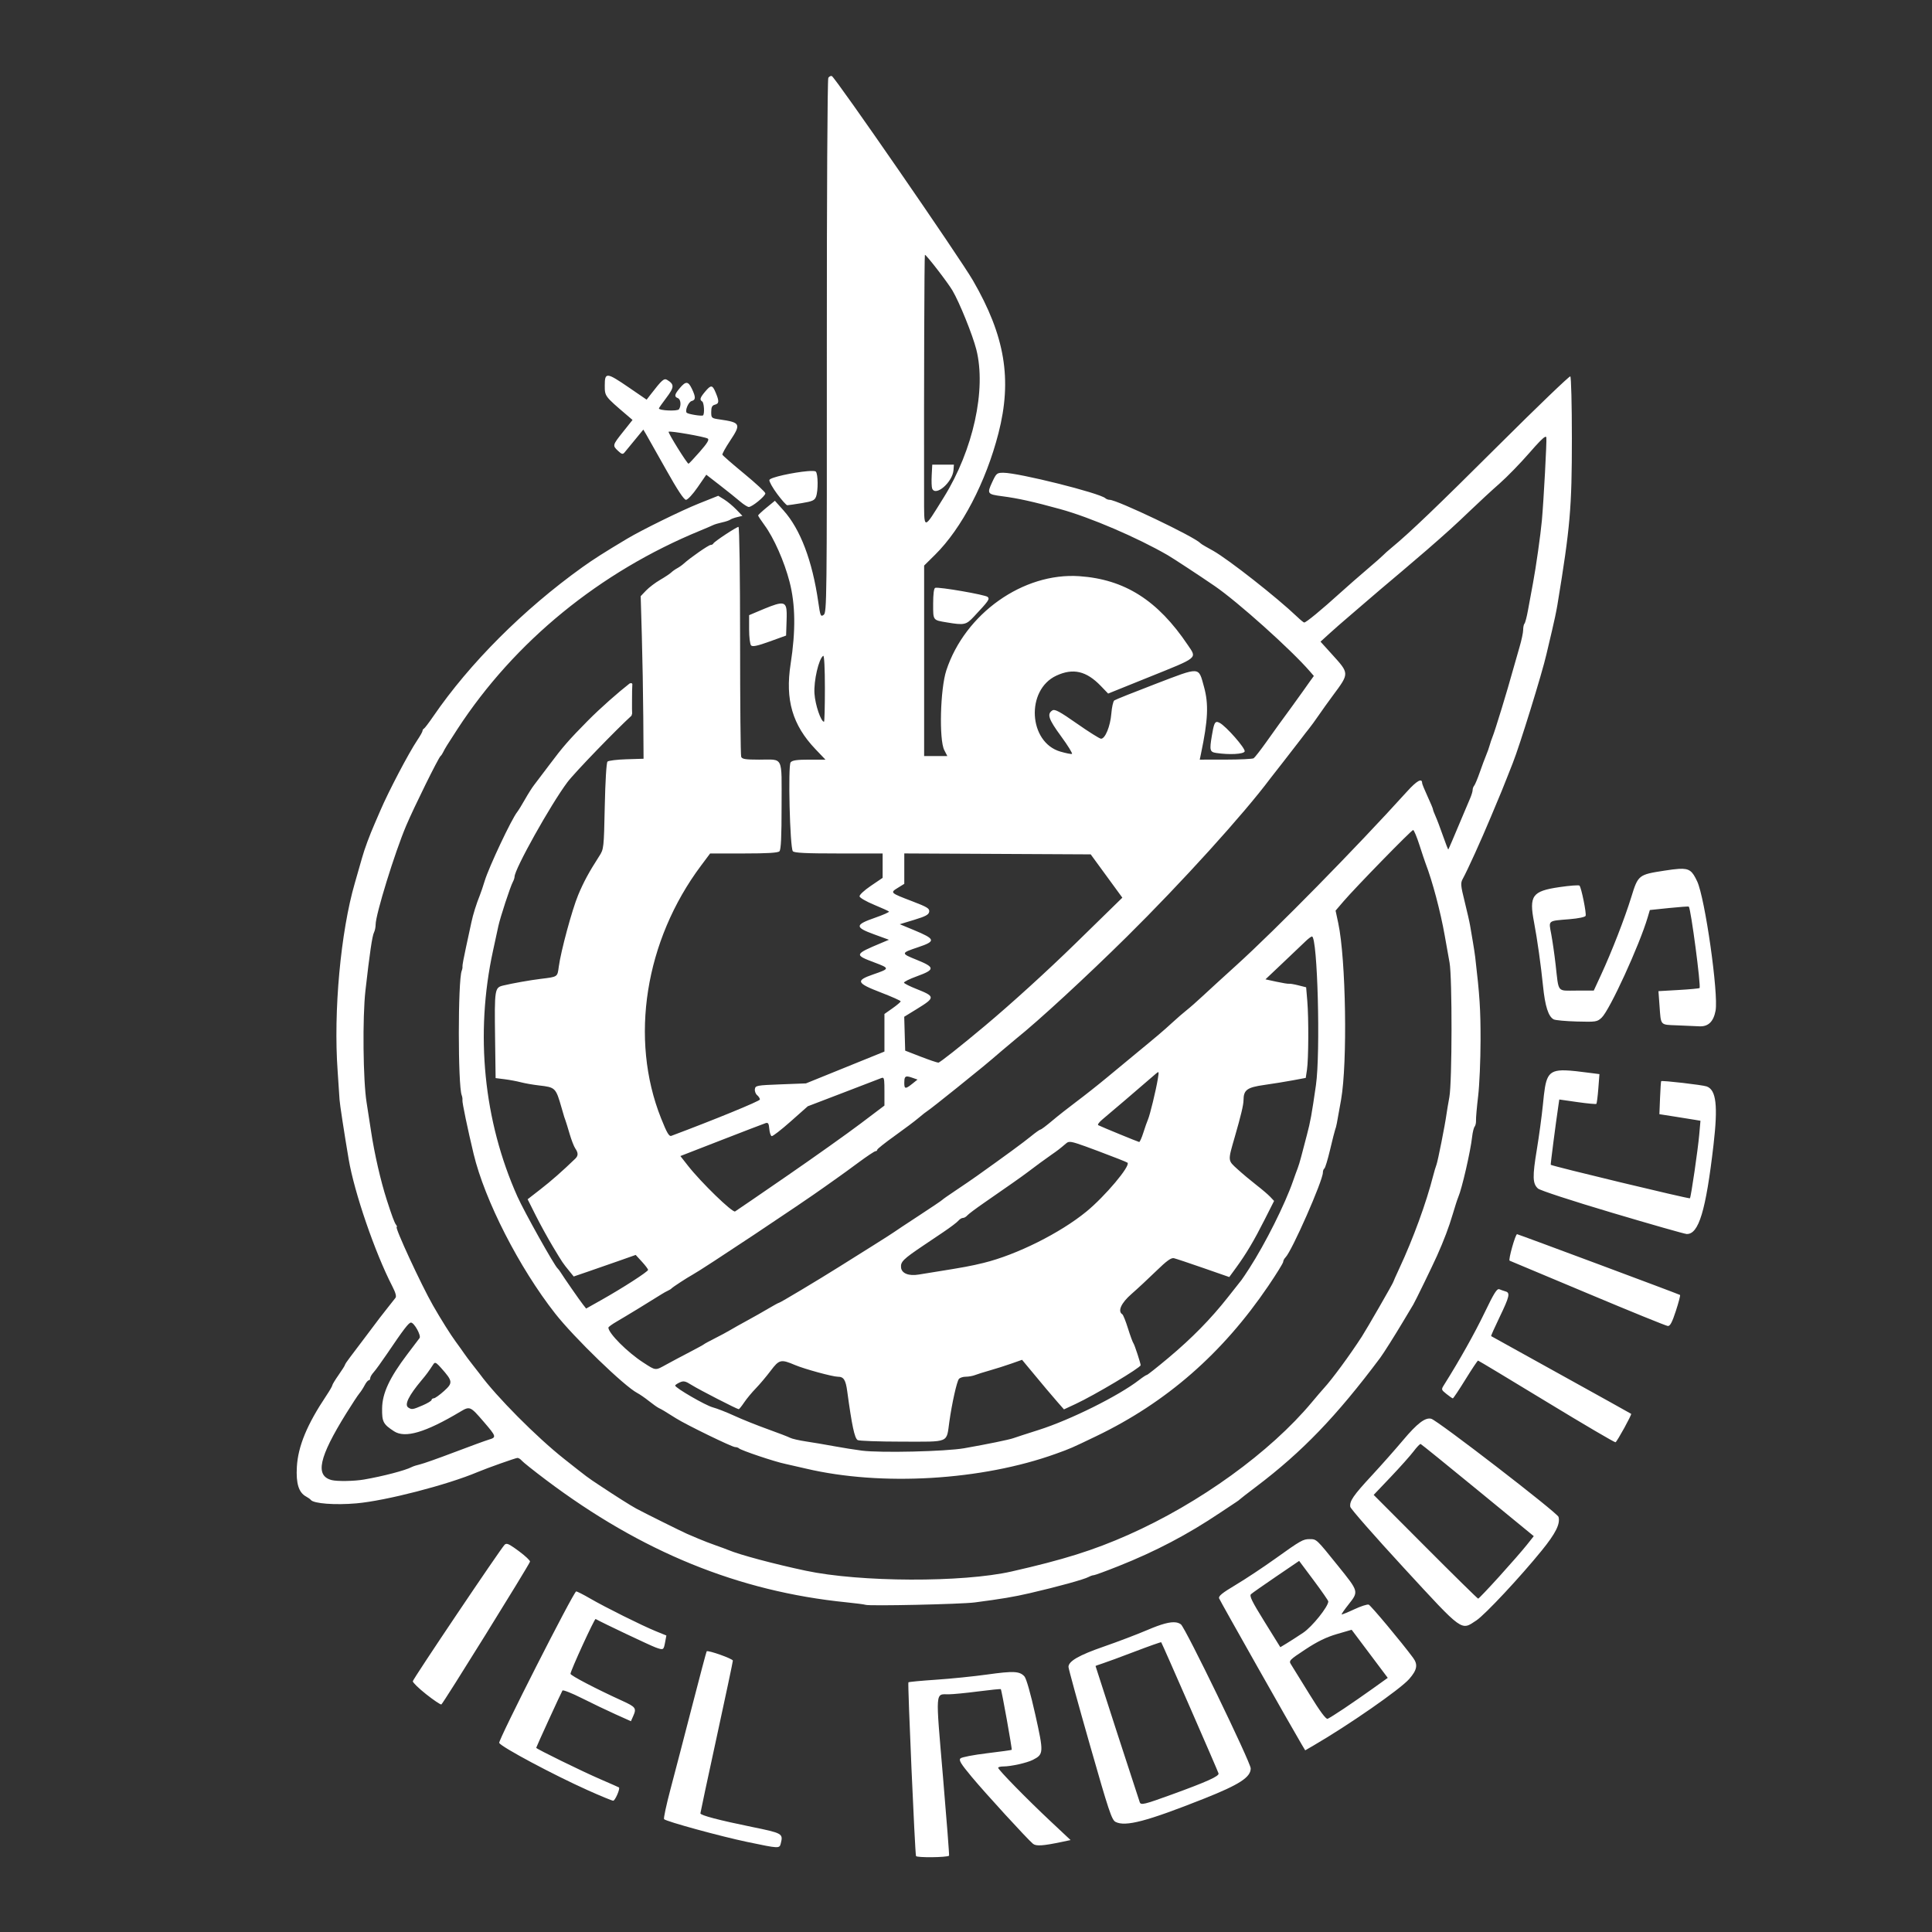 <svg width="814" height="814" viewBox="0 0 814 814" fill="none" xmlns="http://www.w3.org/2000/svg">
<rect x="0" y="0" width="814" height="814" fill="#333333" stroke="none"/>
<path d="M350.459 32.038C350.016 31.882 349.354 32.224 348.988 32.798C348.614 33.383 348.341 83.033 348.365 145.943C348.406 252.885 348.346 258.093 347.045 259.044C345.779 259.97 345.617 259.587 344.756 253.626C342.245 236.232 337.215 222.979 330.119 215.056L326.477 210.989L322.949 213.88C321.009 215.47 319.421 216.959 319.421 217.188C319.421 217.418 320.629 219.249 322.104 221.26C326.06 226.649 330.441 236.554 332.665 245.142C335.142 254.703 335.284 265.748 333.109 279.736C330.765 294.819 333.868 305.47 343.571 315.643L347.78 320.056H340.916C335.755 320.056 333.818 320.338 333.109 321.192C331.95 322.589 332.81 357.115 334.042 358.636C334.619 359.349 339.436 359.587 353.344 359.587H371.875V364.724V369.861L366.906 373.232C364.081 375.147 362.031 377.067 362.154 377.68C362.274 378.273 365.016 379.853 368.246 381.191C371.477 382.53 374.314 383.817 374.549 384.053C374.784 384.288 372.143 385.464 368.68 386.667C360.161 389.626 360.091 390.681 368.224 393.647L374.536 395.949L371.495 397.222C359.897 402.078 359.821 402.281 368.365 405.497C374.982 407.987 374.97 408.106 367.884 410.551C360.387 413.139 360.839 414.202 371.115 418.156C375.714 419.926 379.477 421.604 379.477 421.883C379.477 422.163 377.938 423.476 376.056 424.802L372.635 427.213V435.133V443.053L356.101 449.757L339.567 456.459L328.924 456.866C318.864 457.25 318.268 457.36 318.054 458.86C317.929 459.733 318.357 460.885 319.004 461.422C319.651 461.96 320.173 462.786 320.162 463.258C320.147 463.913 300.779 471.856 282.86 478.557C281.904 478.914 280.987 477.348 278.51 471.13C265.185 437.677 271.737 396.292 295.356 364.718L299.194 359.587H313.337C323.323 359.587 327.748 359.319 328.392 358.675C329.052 358.016 329.304 352.661 329.304 339.37C329.304 318.074 330.277 320.056 319.821 320.056C314.067 320.056 312.656 319.831 312.281 318.853C312.027 318.192 311.819 296.127 311.819 269.82C311.819 242.541 311.529 221.99 311.145 221.99C310.285 221.99 300.88 228.207 300.542 228.998C300.403 229.325 299.89 229.595 299.402 229.599C298.556 229.607 290.804 234.994 288.121 237.439C287.421 238.077 286.165 238.965 285.33 239.412C284.494 239.859 283.356 240.666 282.801 241.206C282.246 241.745 280.141 243.144 278.125 244.315C276.109 245.486 273.442 247.509 272.198 248.811L269.937 251.178L270.424 267.942C270.692 277.162 270.965 292.575 271.03 302.191L271.148 319.676L263.934 319.897C259.966 320.019 256.374 320.462 255.952 320.883C255.501 321.332 255.027 329.09 254.804 339.667C254.429 357.438 254.398 357.728 252.464 360.727C248.172 367.385 245.876 371.623 243.596 377.102C241.03 383.266 236.293 400.769 235.426 407.292C234.844 411.673 235.043 411.54 227.817 412.422C223.349 412.968 216.058 414.259 212.074 415.21C208.392 416.09 208.313 416.591 208.591 437.507L208.812 454.232L212.613 454.708C214.704 454.97 217.782 455.547 219.455 455.988C221.127 456.43 224.548 457.028 227.057 457.317C234.033 458.122 234.153 458.242 236.614 466.775C237.859 471.09 237.756 470.754 238.256 472.096C238.49 472.724 239.281 475.289 240.014 477.798C240.748 480.307 241.809 483.034 242.374 483.859C243.676 485.76 243.673 486.929 242.362 488.196C236.989 493.389 232.273 497.536 227.72 501.07L222.304 505.277L225.704 512.062C227.574 515.794 230.853 521.757 232.99 525.311C237.112 532.164 237.044 532.064 239.881 535.556L241.719 537.82L247.692 535.775C250.977 534.651 256.851 532.607 260.748 531.232L267.833 528.731L270.44 531.57C271.875 533.132 273.049 534.69 273.049 535.031C273.049 535.77 262.319 542.688 253.351 547.731L246.956 551.327L245.55 549.532C244.121 547.709 237.568 538.271 236.179 536.037C235.761 535.364 235.209 534.642 234.953 534.433C233.637 533.359 220.847 510.5 218.004 504.142C203.749 472.261 200.107 435.662 207.704 400.637C208.566 396.665 209.584 391.959 209.969 390.18C210.775 386.445 215.017 373.522 216.077 371.57C216.471 370.844 216.794 369.869 216.794 369.402C216.794 366.196 231.987 339.007 239.049 329.575C242.138 325.45 259.853 307.187 266.063 301.548C266.163 301.26 266.256 300.968 266.319 300.669C266.325 300.639 266.329 300.608 266.335 300.577C266.302 299.945 266.267 299.312 266.281 298.678C266.282 297.377 266.284 296.075 266.288 294.773C266.292 293.521 266.295 292.268 266.319 291.015C266.339 290.078 266.379 289.141 266.423 288.205C266.358 288.081 266.287 287.966 266.16 287.89C266.024 287.813 265.936 287.788 265.778 287.831C265.611 287.865 265.445 287.906 265.282 287.958C260.533 291.656 252.935 298.321 247.582 303.74C239.74 311.679 237.119 314.685 231.572 322.102C228.818 325.785 225.889 329.654 225.063 330.699C224.236 331.744 222.498 334.481 221.2 336.781C219.901 339.08 218.425 341.475 217.92 342.102C215.54 345.054 206.029 365.209 204.223 371.126C203.544 373.351 202.642 376.026 202.218 377.071C200.712 380.785 199.272 385.385 198.606 388.617C198.234 390.42 197.203 395.195 196.313 399.227C195.423 403.259 194.762 406.851 194.843 407.209C194.924 407.567 194.785 408.373 194.535 409C192.91 413.067 192.909 457.397 194.532 461.454C194.783 462.081 194.918 463.029 194.831 463.562C194.69 464.434 197.059 475.796 199.546 486.166C204.235 505.721 218.718 534.065 233.921 553.438C241.889 563.592 263.036 584.061 268.488 586.896C269.533 587.439 271.757 588.974 273.429 590.308C275.102 591.642 276.983 592.971 277.61 593.261C278.814 593.818 279.915 594.475 284.832 597.579C289.171 600.317 308.437 609.693 309.726 609.693C310.32 609.693 311.04 609.928 311.326 610.214C312.197 611.085 326.534 615.899 330.824 616.762C331.87 616.972 335.804 617.871 339.567 618.759C371.379 626.266 413.649 623.76 444.855 612.517C451.098 610.268 451.298 610.18 461.955 605.055C491.463 590.862 515.083 570.228 534.368 541.797C537.818 536.712 540.64 532.144 540.64 531.646C540.64 531.148 541.089 530.289 541.638 529.737C544.348 527.008 557.365 497.44 557.365 494.015C557.365 493.298 557.645 492.538 557.988 492.326C558.331 492.114 559.406 488.588 560.376 484.49C561.346 480.392 562.324 476.525 562.549 475.897C563.065 474.461 563.09 474.339 565.028 463.354C567.775 447.781 567.076 404.046 563.838 388.92L562.713 383.665L566.025 379.797C571.063 373.914 594.688 349.704 595.391 349.704C595.731 349.704 596.918 352.526 598.028 355.976C599.138 359.425 600.31 362.931 600.632 363.768C603.509 371.223 606.925 384.095 608.702 394.176C609.365 397.939 610.28 403.07 610.735 405.579C611.884 411.92 611.823 455.844 610.656 462.214C610.158 464.932 609.612 468.181 609.443 469.436C608.835 473.933 605.799 489.231 605.219 490.721C604.893 491.558 604.278 493.61 603.853 495.283C600.944 506.715 595.419 521.859 589.614 534.311C588.183 537.38 587.012 540.002 587.012 540.139C587.012 540.534 575.79 560.032 573.765 563.154C568.56 571.182 561.255 581.113 557.745 584.933C556.908 585.843 554.685 588.438 552.803 590.7C535.267 611.778 505.436 633.346 475.393 646.667C460.683 653.189 448.068 657.149 426.23 662.101C405.506 666.8 362.336 666.639 339.452 661.777C326.081 658.936 311.619 655.069 306.878 653.068C306.042 652.715 303.647 651.829 301.557 651.102C299.466 650.374 296.216 649.122 294.335 648.319C292.453 647.517 290.23 646.569 289.393 646.214C287.498 645.409 271.196 637.303 268.108 635.629C265.71 634.33 259.543 630.43 252.524 625.772C247.336 622.33 247.893 622.746 237.637 614.634C226.069 605.485 209.096 588.393 202.166 578.917C201.855 578.492 200.487 576.736 199.125 575.013C197.763 573.291 196.136 571.113 195.508 570.174C194.881 569.236 193.32 567.053 192.04 565.324C189.918 562.459 185.756 555.828 182.432 550.017C177.465 541.334 166.186 516.948 167.137 516.948C167.374 516.948 167.242 516.521 166.845 515.998C166.178 515.121 165.158 512.38 162.949 505.526C160.383 497.567 157.749 486.065 156.337 476.658C155.741 472.686 154.894 467.212 154.455 464.494C152.968 455.298 152.692 428.611 153.968 417.362C155.759 401.57 156.83 394.301 157.577 392.856C157.952 392.13 158.259 390.647 158.259 389.56C158.259 385.306 166.341 359.147 171.161 347.803C174.502 339.94 184.747 319.206 185.621 318.536C185.894 318.327 186.361 317.642 186.661 317.015C187.423 315.42 188.506 313.666 192.75 307.158C216.792 270.286 252.72 240.929 295.095 223.533C297.394 222.589 299.801 221.557 300.442 221.24C301.082 220.923 302.793 220.409 304.243 220.098C305.692 219.788 307.22 219.278 307.638 218.966C308.056 218.653 309.388 218.161 310.597 217.871L312.796 217.346L310.217 214.676C308.799 213.208 306.507 211.305 305.124 210.447L302.609 208.888L294.482 212.133C287.174 215.049 270.445 223.26 264.173 227.009C254.64 232.706 249.991 235.667 245.328 239.011C220.492 256.826 197.907 279.42 182.552 301.811C180.689 304.529 178.908 306.867 178.594 307.006C178.28 307.146 178.024 307.556 178.024 307.918C178.024 308.28 177.034 310.047 175.826 311.845C172.206 317.233 163.695 333.443 160.238 341.532C159.568 343.1 158.532 345.494 157.938 346.853C155.701 351.965 153.562 357.744 152.533 361.453C151.948 363.563 150.591 368.3 149.518 371.981C143.531 392.524 140.447 426.136 142.251 451.191C142.673 457.044 143.038 462.518 143.062 463.354C143.103 464.765 145.103 477.814 146.909 488.441C149.292 502.464 157.984 527.774 165.267 541.894C166.681 544.636 167.112 546.223 166.61 546.835C166.204 547.331 164.669 549.276 163.2 551.157C161.73 553.039 160.258 554.92 159.927 555.339C159.597 555.757 157.153 559.007 154.495 562.56C151.836 566.114 148.688 570.285 147.498 571.828C146.309 573.372 145.335 574.829 145.335 575.067C145.335 575.305 144.138 577.203 142.674 579.285C141.211 581.367 140.014 583.336 140.014 583.659C140.014 583.982 138.873 585.953 137.479 588.038C129.35 600.198 125.567 609.354 125.074 618.055C124.677 625.068 125.866 628.863 128.991 630.542C129.827 630.992 130.706 631.621 130.945 631.942C132.104 633.503 141.184 634.192 150.174 633.4C162.545 632.311 188.393 625.638 201.21 620.226C205.168 618.555 217.27 614.26 218.031 614.257C218.502 614.255 219.323 614.778 219.854 615.418C220.385 616.058 224.921 619.672 229.934 623.448C270.35 653.891 311.143 670.516 356.671 675.103C360.643 675.503 364.235 675.973 364.653 676.148C366.076 676.743 404.918 675.899 410.646 675.149C422.05 673.655 427.122 672.803 433.832 671.253C445.69 668.513 456.749 665.461 458.718 664.387C459.444 663.991 460.399 663.667 460.841 663.667C461.283 663.667 465.992 661.937 471.304 659.823C486.922 653.608 500.307 646.58 513.968 637.42C517.068 635.341 520.146 633.297 520.809 632.879C521.473 632.461 522.186 631.929 522.395 631.696C522.604 631.463 525.683 629.075 529.237 626.389C548.641 611.725 563.109 596.694 581.528 572.063C582.862 570.279 587.78 562.492 591.13 556.859C593.119 553.514 595.065 550.264 595.455 549.637C596.223 548.4 603.506 533.432 605.441 529.112C608.34 522.643 610.504 516.92 612.056 511.627C612.975 508.491 614.026 505.241 614.392 504.405C615.947 500.847 619.569 485.095 620.247 478.938C620.455 477.057 620.929 475.14 621.303 474.678C621.677 474.217 621.937 473.02 621.881 472.018C621.825 471.016 622.227 466.433 622.776 461.834C623.325 457.235 623.784 446.63 623.795 438.267C623.812 425.259 623.444 419.531 621.547 403.298C621.4 402.044 620.956 399.136 620.559 396.836C620.163 394.537 619.64 391.458 619.398 389.995C619.156 388.531 618.113 383.941 617.082 379.793C615.407 373.059 615.323 372.041 616.291 370.29C618.268 366.711 624.03 354.015 628.05 344.383C630.231 339.156 632.305 334.196 632.659 333.36C633.013 332.523 634.037 329.958 634.935 327.658C635.832 325.358 636.913 322.622 637.336 321.576C640.146 314.629 649.822 283.36 651.567 275.584C652.036 273.494 653.099 268.983 653.929 265.559C654.76 262.136 655.766 257.346 656.166 254.916C661.579 222.008 662.272 214.038 662.272 184.74C662.272 170.574 661.973 158.798 661.609 158.573C661.244 158.347 647.817 171.241 631.771 187.226C605.315 213.58 593.85 224.56 586.252 230.814C584.789 232.019 583.249 233.389 582.831 233.859C582.413 234.33 579.334 237.042 575.989 239.886C572.645 242.73 567.684 247.071 564.967 249.532C556.629 257.082 550.316 262.281 549.488 262.281C549.248 262.281 547.888 261.169 546.465 259.81C538.004 251.732 517.666 235.753 511.15 232.063C510.227 231.54 508.702 230.685 507.761 230.162C506.821 229.64 505.88 229.023 505.671 228.792C503.318 226.191 470.626 210.587 467.53 210.587C466.933 210.587 466.119 210.287 465.722 209.922C463.342 207.731 429.149 199.184 422.763 199.184C420.012 199.184 419.776 199.383 418.019 203.175C415.792 207.981 415.988 208.259 422.15 209.064C428.989 209.957 435.174 211.328 446.755 214.517C459.319 217.978 479.129 226.469 491.987 233.907C494.258 235.22 505.517 242.615 511.752 246.888C521.485 253.557 543.958 273.701 551.874 282.852L553.558 284.799L551.85 287.152C550.911 288.447 549.629 290.26 549.002 291.182C548.375 292.104 546.074 295.3 543.889 298.285C538.777 305.267 538.524 305.619 533.383 312.834C530.999 316.179 528.664 319.167 528.193 319.474C527.722 319.781 522.419 320.038 516.409 320.044L505.481 320.056L505.999 317.585C508.984 303.359 509.287 296.633 507.27 289.357C504.892 280.781 505.971 280.845 486.896 288.138C477.78 291.623 469.941 294.762 469.475 295.11C469.009 295.459 468.452 297.937 468.237 300.616C467.802 306.037 465.608 311.357 463.86 311.234C463.233 311.189 458.658 308.308 453.695 304.833C446.537 299.82 444.415 298.674 443.432 299.29C441.024 300.799 441.735 302.946 447.034 310.184C449.938 314.15 452.011 317.507 451.64 317.643C451.269 317.78 449.073 317.342 446.76 316.669C433.301 312.757 432.124 290.694 445.052 284.675C452.12 281.385 457.726 282.687 463.826 289.035L466.886 292.22L483.748 285.422C505.279 276.744 504.321 277.526 500.455 271.767C487.805 252.926 473.845 244.069 454.737 242.762C431.117 241.146 406.61 258.498 398.718 282.426C396.145 290.228 395.594 311.676 397.854 316.065L399.127 318.536H394.243H389.36V278.411V238.287L393.952 233.749C405.214 222.623 415.38 203.145 420.671 182.556C426.507 159.847 423.461 141.578 409.939 118.19C404.427 108.656 351.871 32.533 350.459 32.038ZM389.684 107.384C390.045 107.022 399.25 118.927 401.297 122.404C404.253 127.423 409.758 141.03 411.342 147.236C415.643 164.085 410.023 189.654 397.649 209.534C388.782 223.782 389.364 223.87 389.338 208.28C389.26 161.873 389.446 107.621 389.684 107.384ZM256.351 158.295C254.99 158.178 254.804 159.571 254.804 162.388C254.804 166.971 254.737 166.882 264.264 175.021L266.501 176.933L262.553 181.894C258.018 187.593 257.991 187.698 260.424 189.984C261.9 191.371 262.4 191.503 263.083 190.687C263.546 190.133 265.528 187.727 267.487 185.338L271.048 180.997L272.269 183.058C272.941 184.192 276.699 190.85 280.621 197.854C285.394 206.375 288.172 210.587 289.019 210.587C289.73 210.587 291.886 208.267 293.934 205.297L297.58 200.007L303.369 204.498C306.553 206.968 310.356 210.019 311.819 211.277C313.283 212.536 314.928 213.58 315.475 213.597C316.845 213.639 322.462 209.031 322.462 207.864C322.462 207.343 318.442 203.608 313.53 199.564C308.617 195.52 304.492 191.923 304.363 191.573C304.234 191.223 305.7 188.575 307.62 185.687C312.319 178.621 312.011 177.988 303.267 176.727C299.751 176.22 299.656 176.136 299.656 173.56C299.656 171.554 300.023 170.818 301.176 170.516C302.998 170.04 303.068 169.09 301.546 165.449C300.144 162.092 299.583 162.039 297.064 165.033C294.932 167.566 294.678 168.429 295.855 169.156C296.64 169.641 296.926 174.293 296.214 175.004C295.77 175.448 289.94 174.516 289.327 173.903C288.491 173.067 290.068 169.316 291.401 168.967C293.149 168.51 293.18 167.315 291.533 163.86C289.962 160.565 288.959 160.496 286.421 163.512C284.165 166.193 283.983 167.123 285.592 167.741C286.825 168.214 287.096 170.825 286.079 172.428C285.5 173.342 277.61 173.004 277.61 172.066C277.61 171.893 279.042 169.854 280.794 167.535C284.116 163.134 284.17 161.949 281.128 160.084C279.77 159.251 278.954 159.968 274.076 166.277L272.443 168.388L264.954 163.26C260.25 160.039 257.713 158.412 256.351 158.295ZM281.711 181.906C282.196 181.421 296.927 183.993 298.213 184.788C298.912 185.22 297.96 186.779 294.793 190.385C292.38 193.134 290.265 195.383 290.094 195.383C289.489 195.383 281.338 182.279 281.711 181.906ZM651.036 184.062C651.314 183.965 651.464 184.061 651.515 184.326C651.754 185.566 650.378 211.097 649.628 219.329C649.086 225.289 647.113 239.198 645.909 245.556C645.236 249.11 644.276 254.303 643.777 257.096C643.277 259.889 642.615 262.425 642.307 262.734C641.999 263.042 641.747 264.227 641.747 265.368C641.747 266.508 641.053 269.787 640.204 272.653C639.356 275.52 638.147 279.746 637.518 282.046C635.144 290.734 629.821 308.141 628.801 310.554C628.448 311.39 627.928 312.929 627.646 313.974C627.364 315.02 626.697 316.901 626.164 318.156C625.631 319.41 624.42 322.66 623.471 325.377C622.522 328.095 621.456 330.643 621.103 331.04C620.75 331.438 620.461 332.242 620.461 332.827C620.461 333.411 619.998 334.969 619.432 336.286C618.867 337.604 617.685 340.391 616.807 342.482C612.478 352.791 610.376 357.705 610.212 357.897C610.112 358.013 609.105 355.447 607.974 352.195C606.843 348.944 605.426 345.206 604.827 343.888C604.227 342.571 603.737 341.256 603.737 340.969C603.737 340.682 602.711 338.23 601.456 335.52C600.202 332.81 599.176 330.294 599.176 329.93C599.176 327.682 596.95 328.921 592.851 333.45C571.176 357.394 537.584 391.591 520.875 406.724C515.648 411.457 509.32 417.243 506.811 419.583C504.302 421.923 501.224 424.635 499.969 425.608C498.715 426.582 495.956 428.973 493.839 430.922C490.119 434.346 487.955 436.185 478.008 444.371C475.453 446.474 470.283 450.752 466.52 453.877C462.757 457.002 456.942 461.603 453.597 464.101C450.252 466.599 445.587 470.275 443.23 472.27C440.874 474.265 438.699 475.897 438.396 475.897C438.093 475.897 436.257 477.198 434.317 478.787C431.237 481.31 423.668 486.861 411.513 495.513C409.572 496.894 405.59 499.618 402.663 501.565C399.737 503.511 397.171 505.311 396.962 505.565C396.753 505.818 392.306 508.818 387.079 512.23C381.853 515.642 377.235 518.702 376.817 519.031C376.398 519.361 372.293 521.987 367.694 524.868C363.095 527.749 356.766 531.72 353.63 533.691C344.717 539.293 328.702 548.877 328.254 548.877C328.032 548.877 326.04 549.956 323.827 551.275C321.613 552.593 317.578 554.878 314.86 556.351C312.142 557.825 308.893 559.649 307.638 560.406C306.384 561.163 303.476 562.727 301.176 563.882C298.877 565.036 296.824 566.152 296.615 566.361C296.406 566.571 293.669 568.071 290.534 569.696C287.398 571.322 283.055 573.631 280.883 574.828C275.96 577.54 276.456 577.579 270.981 574.041C264.359 569.761 256.351 561.739 256.329 559.362C256.326 559.066 257.949 557.888 259.936 556.746C263.154 554.895 274.827 547.778 278.773 545.261C279.596 544.736 280.784 544.076 281.411 543.796C282.038 543.516 282.723 543.088 282.932 542.844C283.397 542.302 289.582 538.262 291.674 537.134C295.947 534.829 338.083 506.813 347.669 499.903C350.035 498.198 352.721 496.29 353.641 495.663C354.56 495.036 358.201 492.384 361.733 489.771C365.264 487.158 368.478 485.02 368.875 485.02C369.271 485.02 369.595 484.751 369.595 484.423C369.595 484.095 372.93 481.444 377.007 478.533C381.083 475.622 385.616 472.213 387.079 470.958C388.543 469.702 390.294 468.333 390.969 467.915C391.645 467.497 397.119 463.194 403.133 458.353C414.218 449.43 415.291 448.543 422.392 442.449C424.584 440.567 427.2 438.371 428.204 437.568C437.52 430.125 457.733 411.499 474.785 394.645C497.837 371.86 524.055 342.941 535.167 328.038C535.479 327.62 538.018 324.37 540.809 320.816C543.601 317.262 546.843 313.074 548.013 311.51C549.184 309.945 550.775 307.893 551.549 306.949C552.322 306.004 554.127 303.522 555.561 301.431C556.994 299.341 559.689 295.578 561.55 293.069C568.589 283.583 568.596 283.844 561.149 275.627L556.365 270.349L560.171 266.885C562.264 264.98 565.601 262.053 567.587 260.38C569.573 258.708 573.155 255.629 575.546 253.538C577.936 251.448 580.73 249.053 581.753 248.217C583.789 246.553 597.422 234.964 601.075 231.791C609.379 224.578 613.273 221.044 619.321 215.236C623.084 211.622 628.692 206.447 631.784 203.736C634.876 201.025 640.519 195.231 644.324 190.86C648.22 186.386 650.202 184.352 651.036 184.062ZM392.781 195.763L392.549 200.24C392.422 202.701 392.506 205.204 392.735 205.802C394.124 209.423 401.358 203.175 401.737 198.026L401.903 195.763H397.342H392.781ZM340.181 198.519C334.575 198.99 324.375 201.112 324.159 202.243C324.038 202.879 325.521 205.53 327.455 208.134C329.39 210.738 331.302 212.868 331.703 212.868C332.104 212.868 334.836 212.471 337.775 211.986C342.31 211.237 343.223 210.826 343.813 209.274C344.759 206.788 344.692 199.673 343.715 198.695C343.407 198.388 342.05 198.362 340.181 198.519ZM394.024 247.677C393.47 247.861 393.161 250.27 393.161 254.386C393.161 261.505 392.961 261.234 398.977 262.244C406.258 263.465 407.05 263.295 410.314 259.81C416.568 253.134 417.062 252.43 416.139 251.507C415.225 250.593 395.516 247.179 394.024 247.677ZM328.403 254.333C326.527 254.607 323.546 255.833 318.851 257.819L315.62 259.186V265.142C315.62 268.506 315.988 271.468 316.467 271.947C317.089 272.569 319.154 272.129 324.259 270.285L331.204 267.776L331.399 261.797C331.585 256.066 331.529 253.876 328.403 254.333ZM346.848 276.307C347.266 276.049 347.549 281.566 347.549 289.984C347.549 297.743 347.384 304.092 347.184 304.092C345.88 304.092 343.465 296.971 343.154 292.214C342.803 286.842 344.982 277.461 346.848 276.307ZM512.67 304.175C511.713 304.224 511.307 305.683 510.578 310.015C509.555 316.093 509.739 316.831 512.386 317.236C517.885 318.079 523.969 317.76 524.412 316.605C524.869 315.413 516.571 305.94 513.844 304.543C513.371 304.3 512.989 304.159 512.67 304.175ZM380.998 359.573L420.271 359.769L459.545 359.967L466.207 369.089L472.871 378.211L453.177 397.454C441.271 409.087 426.154 422.84 414.945 432.233C404.749 440.779 395.931 447.748 395.352 447.721C394.774 447.694 391.393 446.544 387.839 445.166L381.378 442.659L381.174 435.522L380.971 428.385L386.282 425.121C394.143 420.29 394.128 419.846 385.997 416.624C383.328 415.566 381.025 414.406 380.88 414.046C380.736 413.687 383.183 412.464 386.319 411.329C394.019 408.543 394.016 407.541 386.297 404.43C379.447 401.668 379.458 401.56 386.88 399.07C394.43 396.536 394.205 395.661 385.015 391.851L379.097 389.396L385.179 387.551C390.017 386.082 391.308 385.381 391.494 384.124C391.694 382.767 390.674 382.143 384.272 379.698C375.02 376.165 374.967 376.113 378.282 374.065L380.998 372.385V365.98V359.573ZM707.307 366.074C705.767 366.167 703.835 366.43 701.35 366.813C690.32 368.511 690.179 368.625 687.28 378.026C684.55 386.881 679.082 400.936 674.562 410.721L671.493 417.362H664.237C655.843 417.362 656.807 418.565 655.408 406.339C654.93 402.158 654.109 396.434 653.584 393.619C652.465 387.624 651.94 388.051 661.386 387.27C665.039 386.968 667.865 386.373 668.06 385.864C668.465 384.808 666.252 373.901 665.476 373.134C665.178 372.838 661.341 373.127 656.951 373.775C645.546 375.459 644.188 377.349 646.33 388.56C647.662 395.528 649.238 406.721 650.115 415.436C650.97 423.932 652.36 428.289 654.598 429.487C655.285 429.854 659.672 430.26 664.345 430.388C672.48 430.61 672.928 430.539 674.832 428.75C678.201 425.585 690.715 398.302 694.205 386.514L695.124 383.413L703.203 382.575C707.647 382.114 711.397 381.85 711.536 381.989C712.415 382.868 716.735 415.607 716.061 416.281C715.872 416.47 711.898 416.842 707.231 417.109L698.746 417.595L699.197 423.751C699.819 432.24 699.347 431.708 706.518 432C709.988 432.141 714.255 432.326 716.002 432.412C719.729 432.593 721.942 430.457 722.808 425.843C724.124 418.827 718.362 378.322 715.053 371.327C713.034 367.059 711.928 365.794 707.307 366.074ZM552.759 394.556C555.115 394.556 556.418 443.476 554.429 457.273C552.653 469.593 552.107 472.598 550.63 478.178C549.8 481.314 548.722 485.419 548.236 487.301C547.75 489.182 547.075 491.406 546.737 492.242C546.398 493.078 545.529 495.473 544.805 497.563C541.407 507.369 533.175 523.814 526.373 534.383C524.911 536.654 523.418 538.878 523.057 539.324C522.696 539.77 520.113 543.042 517.316 546.596C510.172 555.673 502.123 563.871 492.22 572.161C487.54 576.079 483.485 579.285 483.208 579.285C482.93 579.285 481.457 580.251 479.934 581.432C471.31 588.117 450.933 598.25 437.633 602.468C432.615 604.059 427.826 605.615 426.99 605.925C425.253 606.568 416.046 608.458 406.283 610.174C398.434 611.554 371.042 612.198 363.133 611.188C360.206 610.815 354.904 609.969 351.35 609.31C347.796 608.651 342.503 607.755 339.589 607.319C336.675 606.883 333.66 606.19 332.89 605.778C332.119 605.365 327.833 603.716 323.365 602.113C318.896 600.51 312.614 597.987 309.404 596.507C306.193 595.027 302.088 593.422 300.281 592.939C297.201 592.116 284.499 584.758 284.467 583.778C284.459 583.531 285.318 582.936 286.376 582.453C288.025 581.702 288.747 581.859 291.417 583.545C294.506 585.495 310.541 593.729 311.249 593.729C311.452 593.729 312.481 592.446 313.536 590.878C314.591 589.31 316.786 586.659 318.415 584.986C320.043 583.314 322.87 579.963 324.698 577.54C328.31 572.752 329.002 572.591 335.002 575.135C338.956 576.811 350.88 580.064 353.034 580.054C355.454 580.043 356.308 581.368 356.953 586.127C358.919 600.625 360.045 605.913 361.338 606.732C361.907 607.093 370.314 607.394 380.021 607.401C400.394 607.414 398.694 608.134 399.992 598.949C401.092 591.171 403.112 582.131 404.004 580.995C404.415 580.473 405.719 580.045 406.902 580.045C408.086 580.045 409.84 579.733 410.8 579.353C411.76 578.973 414.599 578.082 417.107 577.373C419.616 576.663 423.684 575.372 426.147 574.502L430.623 572.923L432.785 575.533C439.457 583.594 443.243 588.096 445.615 590.789L448.276 593.81L453.217 591.508C461.196 587.788 480.584 576.231 480.584 575.194C480.584 574.379 478.024 566.582 477.56 565.981C477.236 565.563 476.194 562.73 475.243 559.684C474.293 556.639 473.223 553.968 472.868 553.748C470.799 552.47 472.366 548.981 476.7 545.211C479.163 543.069 483.847 538.713 487.111 535.533C491.546 531.212 493.439 529.842 494.606 530.112C495.465 530.311 501.062 532.179 507.044 534.262L517.922 538.051L520.766 534.152C525.02 528.324 528.319 522.775 532.784 513.937L536.802 505.985L535.197 504.276C534.314 503.336 531.697 501.099 529.381 499.305C527.065 497.511 523.491 494.516 521.439 492.65C517.221 488.813 517.266 489.334 520.265 478.938C522.869 469.908 523.914 465.511 523.927 463.534C523.956 459.201 525.386 458.15 532.667 457.115C536.425 456.581 541.894 455.695 544.821 455.146L550.143 454.149L550.656 450.769C551.33 446.339 551.413 429.019 550.796 421.721L550.31 415.969L547.014 415.139C545.201 414.683 543.454 414.386 543.13 414.481C542.806 414.576 540.432 414.196 537.855 413.637L533.169 412.621L540.503 405.678C544.538 401.86 548.81 397.796 549.999 396.646C551.187 395.497 552.43 394.556 552.759 394.556ZM659.511 450.97C651.641 450.742 651.223 453.748 650.065 465.436C649.598 470.144 648.445 478.664 647.502 484.367C645.622 495.736 645.706 498.677 647.974 500.748C648.836 501.535 662.23 505.917 679.252 510.981C695.627 515.852 709.735 519.872 710.603 519.913C715.706 520.156 718.732 510.139 721.945 482.364C723.862 465.8 723.094 459.205 719.077 457.745C717.324 457.108 700.249 455.136 699.892 455.529C699.781 455.652 699.568 458.831 699.417 462.594L699.142 469.436L705.224 470.387C708.569 470.911 712.462 471.532 713.876 471.77L716.447 472.203L715.932 478.041C715.366 484.463 712.5 504.082 712.014 504.87C711.787 505.237 654.309 491.407 653.365 490.759C653.227 490.664 655.439 473.57 656.623 465.58L656.969 463.246L664.6 464.339C668.798 464.94 672.392 465.271 672.589 465.075C672.785 464.879 673.156 461.98 673.414 458.636L673.883 452.555L670.168 452.074C665.585 451.481 662.134 451.046 659.511 450.97ZM488.097 451.837C488.209 452.12 488.081 452.964 487.812 454.612C487.037 459.351 484.479 469.878 483.655 471.716C483.28 472.553 482.408 475.033 481.717 477.228C481.026 479.423 480.233 481.188 479.953 481.151C479.457 481.084 464.235 474.831 462.719 474.071C462.301 473.862 463.132 472.733 464.566 471.563C466.664 469.852 480.153 458.319 486.949 452.425C487.635 451.83 487.985 451.553 488.097 451.837ZM382.558 453.57C382.991 453.631 383.54 453.791 384.233 454.033L386.579 454.851L384.359 456.628C381.488 458.925 380.998 458.871 380.998 456.258C380.998 454.104 381.258 453.386 382.558 453.57ZM372.019 454.114C372.562 454.319 372.635 455.647 372.635 459.746V465.803L362.563 473.41C357.023 477.594 343.082 487.503 331.585 495.428C320.087 503.354 310.242 510.096 309.708 510.411C308.63 511.046 295.384 498.197 289.879 491.177L286.66 487.072L303.954 480.347C313.466 476.649 321.842 473.434 322.568 473.204C323.635 472.865 323.933 473.326 324.125 475.612C324.256 477.168 324.705 478.548 325.123 478.68C325.541 478.812 329.133 476.036 333.105 472.512L340.327 466.107L355.151 460.432C363.304 457.311 370.573 454.518 371.305 454.224C371.605 454.104 371.838 454.046 372.019 454.114ZM450.221 481.162C451.536 480.867 453.997 481.743 462.623 484.96C469.213 487.419 474.808 489.633 475.056 489.881C476.384 491.209 465.583 504.036 457.704 510.487C446.666 519.525 428.323 528.681 414.447 532.081C409.085 533.395 405.974 533.973 393.921 535.894C391.203 536.327 388.125 536.826 387.079 537.002C382.878 537.71 379.875 536.511 379.632 534.031C379.395 531.619 380.55 530.484 389.064 524.754C390.783 523.597 394.571 521.048 397.482 519.089C400.392 517.131 403.219 514.993 403.762 514.338C404.306 513.683 405.179 513.147 405.704 513.147C406.229 513.147 407.04 512.688 407.507 512.126C407.973 511.564 411.178 509.155 414.631 506.772C424.323 500.081 430.607 495.665 432.691 494.078C436.487 491.19 440.289 488.401 442.969 486.54C445.777 484.591 446.44 484.079 449.103 481.805C449.472 481.49 449.782 481.261 450.221 481.162ZM639.18 519.989C638.462 519.989 635.396 530.911 636.045 531.155C636.464 531.311 651.345 537.55 669.114 545.019C686.884 552.489 702 558.635 702.706 558.679C703.665 558.739 704.518 557.135 706.086 552.32C707.24 548.779 708.031 545.753 707.844 545.597C707.499 545.308 639.61 519.989 639.18 519.989ZM631.746 543.208C630.723 542.785 629.552 544.629 625.512 553.028C621.349 561.687 614.911 573.161 608.509 583.332C607.163 585.471 607.167 585.488 609.438 587.32C610.693 588.332 611.897 589.161 612.114 589.163C612.331 589.165 614.726 585.579 617.435 581.193C620.145 576.807 622.533 573.232 622.742 573.248C622.951 573.264 635.95 581.081 651.63 590.62C667.309 600.158 680.374 607.83 680.664 607.669C681.38 607.271 687.586 595.973 687.248 595.686C687.1 595.56 673.808 588.169 657.711 579.261C641.614 570.353 628.353 563.003 628.241 562.927C628.13 562.852 629.751 559.231 631.842 554.883C635.984 546.27 636.349 544.69 634.335 544.111C633.603 543.9 632.438 543.494 631.746 543.208ZM173.154 557.239C174.501 557.239 177.549 562.734 176.771 563.762C176.415 564.232 174.084 567.313 171.592 570.608C164.111 580.496 161.081 586.998 160.993 593.349C160.915 599.045 161.443 600.063 166.036 603.041C170.694 606.062 179.271 603.528 193.86 594.82C197.965 592.37 198.129 592.439 203.787 599.013C209.168 605.264 209.257 605.578 205.961 606.55C204.602 606.951 198.054 609.344 191.409 611.87C184.764 614.395 178.276 616.692 176.99 616.974C175.705 617.257 174.129 617.762 173.488 618.097C170.729 619.538 161.382 621.982 153.317 623.371C149.25 624.071 142.054 624.193 139.751 623.599C132.66 621.771 134.348 614.052 145.91 595.441C148.312 591.574 150.79 587.806 151.417 587.068C152.044 586.33 153.043 584.79 153.636 583.646C154.23 582.502 154.999 581.566 155.347 581.566C155.694 581.566 155.978 581.16 155.978 580.664C155.978 580.169 156.623 579.057 157.411 578.194C158.199 577.33 160.696 573.887 162.961 570.543C170.13 559.953 172.21 557.239 173.154 557.239ZM183.117 574.256C183.631 574.043 184.324 574.635 185.869 576.376C190.795 581.927 190.883 582.635 187.075 586.078C185.233 587.743 183.298 589.119 182.775 589.136C182.252 589.154 181.825 589.468 181.825 589.834C181.825 590.201 180.136 591.227 178.073 592.115C173.877 593.92 173.51 593.977 172.051 593.052C170.269 591.923 172.133 588.078 177.644 581.508C179.73 579.02 180.387 578.126 182.637 574.724C182.794 574.487 182.945 574.327 183.117 574.256ZM603.011 597.758C600.505 597.103 597.105 599.695 591.115 606.826C587.858 610.703 581.925 617.401 577.93 621.712C570.165 630.093 568.535 632.468 568.91 634.858C569.041 635.69 579.223 647.302 591.536 660.662C616.64 687.898 615.495 687.07 622.041 682.718C625.704 680.284 640.556 664.397 649.613 653.226C655.452 646.025 657.435 642.046 656.647 639.111C656.185 637.393 605.685 598.458 603.011 597.758ZM598.555 608.388C598.841 608.478 609.683 617.253 622.647 627.886L646.218 647.219L643.153 651.072C641.468 653.191 636.295 659.116 631.658 664.237C627.021 669.359 623.03 673.55 622.789 673.55C622.549 673.55 612.545 663.715 600.558 651.694L578.763 629.838L585.951 622.282C589.904 618.127 594.24 613.263 595.587 611.475C596.934 609.686 598.269 608.297 598.555 608.388ZM551.803 648.475C549.018 648.46 548.049 649.01 537.219 656.766C532.202 660.359 524.739 665.302 520.636 667.749C514.891 671.174 513.284 672.483 513.648 673.443C514.073 674.561 544.761 728.851 548.423 734.963L549.918 737.46L553.452 735.407C568.189 726.847 589.919 711.744 593.709 707.428C597.084 703.584 597.492 701.339 595.343 698.433C590.581 691.992 577.578 676.423 576.668 676.074C576.098 675.855 573.352 676.743 570.566 678.047C567.779 679.351 565.397 680.316 565.272 680.191C565.148 680.067 566.376 678.28 568 676.221C572.545 670.459 572.623 670.762 563.644 659.609C554.572 648.343 554.729 648.491 551.803 648.475ZM213.293 650.472C213.019 650.504 212.801 650.638 212.594 650.854C210.731 652.784 174.013 707.375 173.927 708.341C173.881 708.87 176.408 711.333 179.544 713.817C182.68 716.301 185.564 718.242 185.952 718.132C186.573 717.955 222.606 659.916 223.306 657.966C223.456 657.548 221.331 655.545 218.583 653.515C215.451 651.2 214.116 650.376 213.293 650.472ZM547.366 657.644L553.506 665.871C556.882 670.396 559.645 674.378 559.645 674.721C559.645 676.902 552.843 685.381 549.065 687.911C546.73 689.474 543.609 691.484 542.128 692.378L539.434 694.006L532.774 683.275C527.407 674.629 526.308 672.371 527.106 671.646C527.651 671.152 532.432 667.798 537.731 664.194L547.366 657.644ZM242.758 670.509C241.733 670.509 209.759 733.438 210.322 734.348C211.458 736.187 233.122 747.755 247.582 754.244C253.018 756.683 257.866 758.681 258.356 758.685C259.165 758.691 261.396 753.52 260.771 753.085C260.625 752.983 257.085 751.42 252.904 749.612C245.164 746.265 225.916 736.836 225.916 736.391C225.916 736.075 236.41 713.176 236.971 712.27C237.204 711.893 240.884 713.339 245.149 715.486C249.414 717.632 255.811 720.695 259.365 722.291L265.827 725.192L266.743 723.126C268.273 719.678 267.94 719.221 261.888 716.463C251.142 711.566 240.36 705.933 240.36 705.216C240.36 703.963 250.49 681.864 250.945 682.123C253.685 683.68 274.124 693.371 276.261 694.126C279.569 695.295 279.602 695.276 280.258 691.767L280.759 689.079L276.333 687.275C270.455 684.879 254.926 677.146 248.59 673.461C245.8 671.838 243.175 670.509 242.758 670.509ZM495.499 683.566C493.077 683.2 489.402 684.206 483.427 686.757C479.146 688.585 470.892 691.726 465.086 693.735C454.583 697.371 450.175 699.908 450.176 702.316C450.176 703.01 454.23 717.775 459.183 735.126C467.17 763.108 468.394 766.78 470.014 767.613C474.178 769.753 483.159 767.391 507.337 757.793C522.189 751.897 526.956 748.806 526.956 745.073C526.956 742.585 499.422 685.774 497.542 684.383C496.974 683.963 496.306 683.688 495.499 683.566ZM569.483 686.663L577.09 696.793L584.695 706.922L578.441 711.403C575.002 713.867 569.536 717.658 566.294 719.827C563.052 721.997 559.932 723.952 559.36 724.172C558.659 724.44 556.134 721.02 551.626 713.695C547.944 707.713 544.472 702.097 543.911 701.217C542.946 699.705 543.28 699.362 549.975 694.947C555.044 691.604 558.824 689.762 563.271 688.469L569.483 686.663ZM489.248 691.922C489.749 692.657 513.201 746.311 513.408 747.196C513.68 748.359 508.519 750.689 493.867 756.016C482.061 760.307 480.699 760.639 480.21 759.343C479.736 758.087 461.579 702.145 461.579 701.94C461.579 701.86 462.862 701.388 464.43 700.89C465.998 700.393 472.184 698.114 478.177 695.827C484.171 693.541 489.153 691.784 489.248 691.922ZM297.739 695.74C297.609 695.87 294.856 706.239 291.622 718.782C288.388 731.325 284.289 747.062 282.513 753.751C280.737 760.441 279.511 766.16 279.79 766.459C280.702 767.441 303.66 773.728 314.893 776.073C328.423 778.898 328.405 778.897 328.977 776.617C330 772.541 329.666 772.353 316.761 769.721C302.94 766.903 295.095 764.835 295.095 764.01C295.095 763.699 298.173 749.29 301.934 731.99C305.695 714.691 308.774 700.143 308.776 699.661C308.779 698.878 298.317 695.161 297.739 695.74ZM427.198 704.5C424.921 704.383 421.51 704.738 415.967 705.513C410.323 706.302 400.615 707.288 394.395 707.704C388.174 708.12 382.926 708.617 382.733 708.81C382.357 709.187 385.481 780.532 385.937 781.989C386.173 782.74 398.967 782.614 399.866 781.852C400 781.739 398.839 766.696 397.286 748.425C394.148 711.517 393.98 713.874 399.743 713.853C401.481 713.846 407.07 713.3 412.161 712.639C417.253 711.979 421.531 711.551 421.667 711.689C422.033 712.061 426.512 736.989 426.259 737.247C426.14 737.368 421.466 738.017 415.873 738.688C410.28 739.359 405.249 740.325 404.693 740.835C403.868 741.593 404.737 743.031 409.418 748.656C415.168 755.565 432.863 774.889 435.221 776.835C436.519 777.906 439.44 777.715 447.389 776.039L451.064 775.264L442.448 767.182C432.678 758.019 420.592 745.673 420.553 744.819C420.539 744.505 421.538 744.249 422.772 744.249C425.938 744.249 432.687 742.739 435.155 741.48C439.758 739.129 439.792 738.52 436.194 722.394C434.216 713.527 432.414 707.194 431.624 706.32C430.617 705.208 429.475 704.617 427.198 704.5Z" fill="white"/>
</svg>

